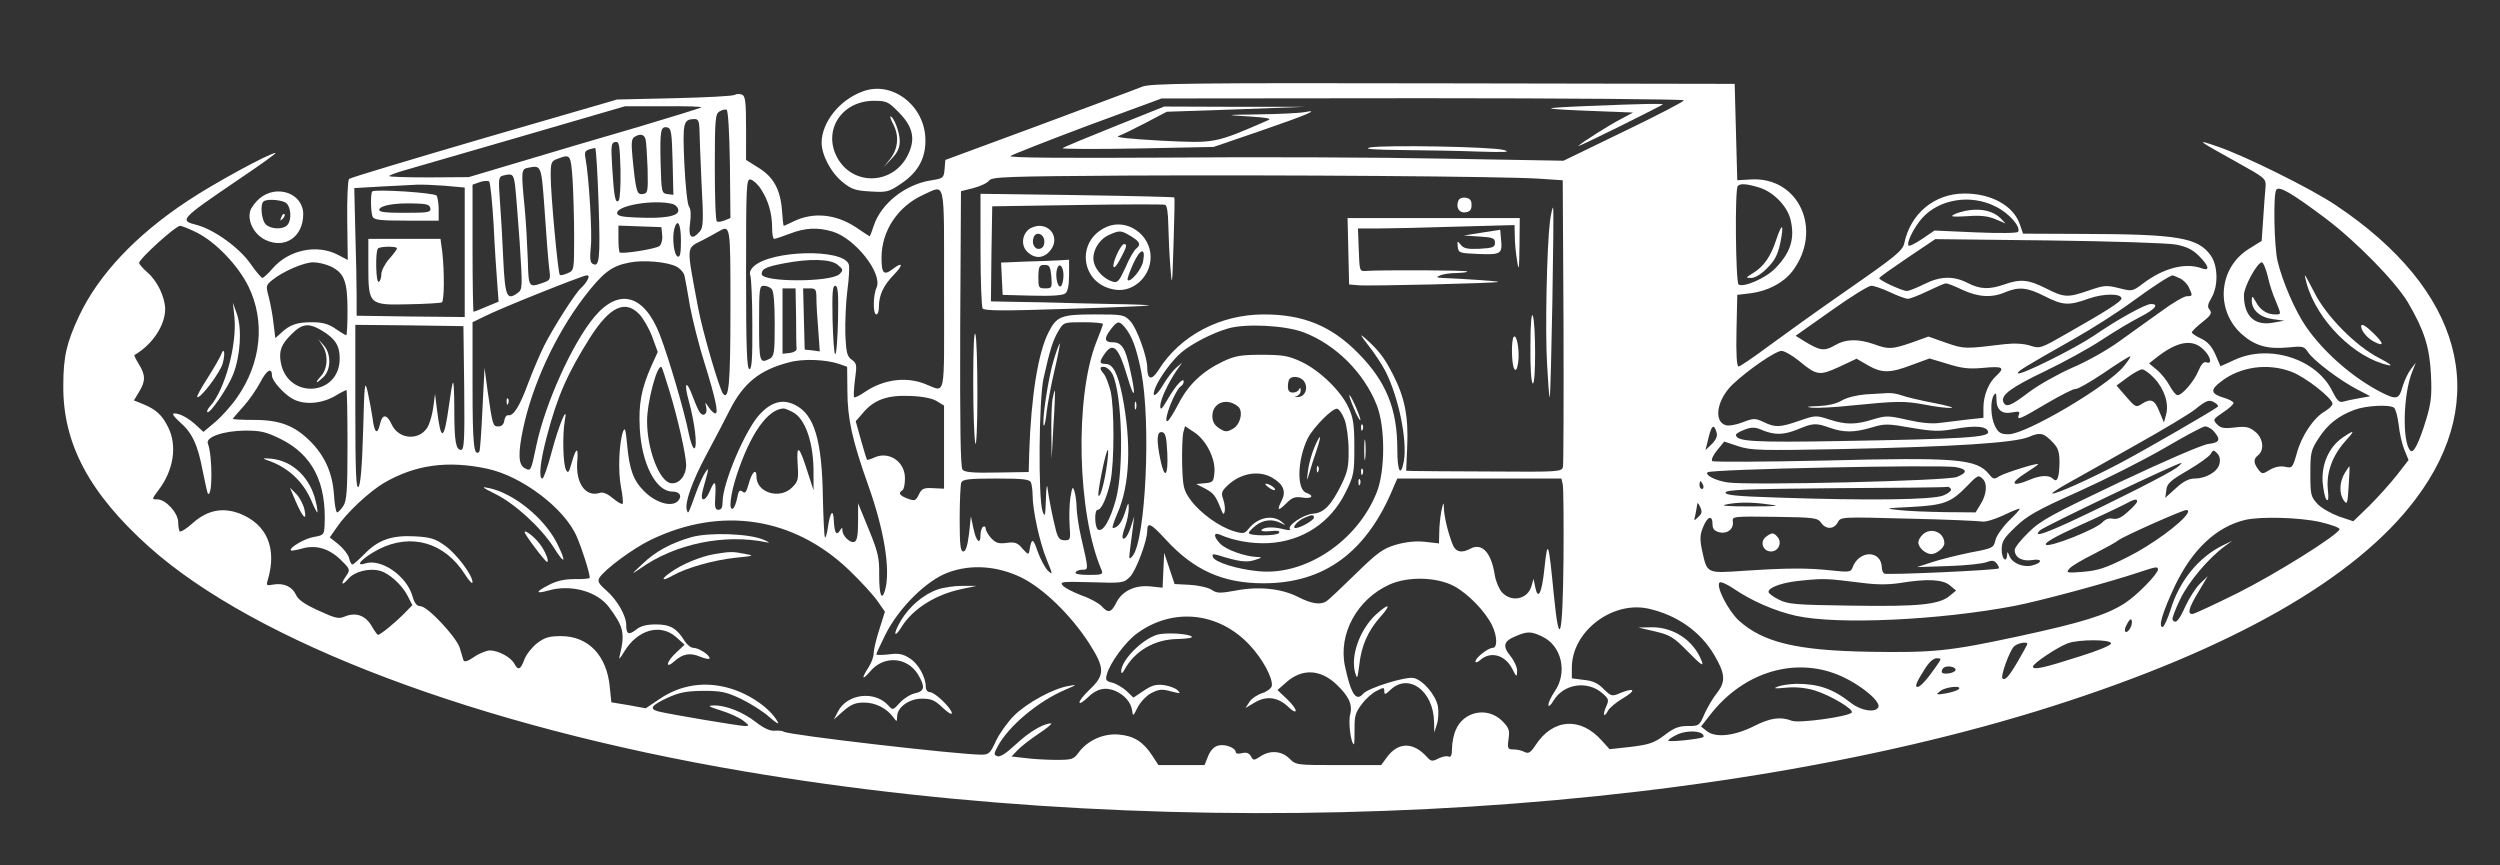 <?xml version="1.0" encoding="utf-8"?>
<!-- Generator: Adobe Illustrator 26.0.1, SVG Export Plug-In . SVG Version: 6.00 Build 0)  -->
<svg version="1.1" id="Layer_1" xmlns="http://www.w3.org/2000/svg" xmlns:xlink="http://www.w3.org/1999/xlink" x="0px" y="0px"
	 viewBox="0 0 959.7 332.2" style="enable-background:new 0 0 959.7 332.2;" xml:space="preserve">
<rect x="0" y="0" width="959.7" height="332.2" fill="#333333" stroke="none"/>
<style type="text/css">
	.st0{fill:#FFFFFF;}
</style>
<path class="st0" d="M438.4,33.3c-1.9,0.8-19.7,7.4-39.5,14.8l-36,13.3l-0.3,3.6c-0.3,3.3-0.5,3.5-5,4.2c-10,1.5-19.4,8.9-22.2,17.5
	c-0.7,2.2-1.4,4-1.6,4c-0.1,0-2.5-1.6-5.3-3.5c-7.8-5.1-16.5-5.9-24.1-2.1c-1.8,0.9-3.4,1.6-3.5,1.6c-0.2,0-0.5-2.6-0.7-5.8
	c-0.6-8.1-3.2-12.9-9-16.5l-4.8-3V49.2c0-10.3-0.3-12.4-1.6-12.9c-0.9-0.3-2.1-0.3-2.7,0.1c-0.7,0.5-11.1,1-23.2,1.3l-22,0.5
	l-51,14.8c-28,8.2-51.4,15.2-51.9,15.7s-0.8,7.7-0.7,16l0.2,15.1l-4-2.1c-8-4-18.6-1.8-24.8,5.3c-1.8,2.1-3.6,3.7-4,3.7
	c-0.4-0.1-2.5-2.5-4.5-5.4C92,95.2,82.3,88.2,75.7,86.4c-7-1.8-6.9-2,16.2-17.7c8.2-5.5,14.4-10,13.9-10c-2.2,0-23.9,11.8-33.9,18.5
	c-19.8,13.1-34,28.2-41.5,44c-4.8,10.3-6.1,15.6-6.1,26.8c-0.2,22.3,10,41.4,33,62c41,36.6,126.3,68.8,228.3,86.1
	c167.2,28.4,365.7,18.5,502.3-25c69.1-22,116.5-49,139.4-79.5c29.3-38.8,18-80.3-30.6-112.8c-9.5-6.4-35-19-45.3-22.5
	c-8.7-3-8.3-2.7,7,5.8c11.3,6.3,11.5,6.4,11.3,9.7c-0.2,1.9-0.6,7.3-0.9,12.1l-0.6,8.6l-5,3.1c-11.6,7.3-12.9,23.6-2.5,32.8
	c4.9,4.3,9.7,5.7,17.4,5c5.9-0.6,6.4-0.5,7.9,1.8c2.1,3.2,12.3,10.9,18.9,14.3l5,2.6l-4.4,0.8c-2.3,0.4-5.1,1-6.1,1.3
	c-1.4,0.4-2.3-0.5-4-3.9c-6-12.5-24.3-18.4-37.7-12.1l-5.3,2.4l-1.9-4.4c-1.4-3.2-3-5-5.5-6.2c-2-0.9-3.6-2-3.6-2.4s1.8-2.2,4-3.9
	c3.3-2.6,3.8-3.5,2.9-4.7c-1-1.1-0.9-2.1,0.6-4.6c2.7-4.5,2.6-12.4-0.3-16.4c-4.9-6.8-12.6-8.1-48.9-8.2l-23.1-0.1l-1.2-3.5
	c-2.4-7.2-11-12-21.5-11.9c-11.4,0.1-20.5,7.7-22.9,19.1c-0.6,2.8-3.4,5.1-21.4,17.6c-11.4,7.9-25.3,17.9-31,22.1
	c-5.6,4.2-10.7,7.6-11.2,7.6c-0.7,0-1-4.9-0.8-13.8l0.3-13.7l5-0.6c6.6-0.8,12.7-4,16.1-8.4c12-15.8,2.6-36.5-16-35.3l-5.1,0.3
	l-0.5-18.5l-0.5-18.5l-112-0.2C457.8,31.8,441.4,32,438.4,33.3z M646.4,38.5c0,0.5-10.4,5.9-23.1,12l-23.1,11.2l-45.7-0.8
	c-25.1-0.5-73-0.7-106.6-0.4c-40.3,0.2-60.7,0.1-60-0.6c0.6-0.5,13.8-5.7,29.5-11.6l28.5-10.5l100.3-0.1
	C601.3,37.7,646.4,38.1,646.4,38.5z M269.2,41.2c-0.3,0.3-11.3,3.7-24.4,7.6c-13.1,3.8-33.1,9.7-44.4,13.1L179.9,68l-15.3,0.1
	c-8.3,0-15.2-0.2-15.2-0.5s2.6-1.3,5.8-2.2c3.1-0.9,23.5-6.8,45.2-13.1l39.5-11.5h14.9C263,40.7,269.5,40.9,269.2,41.2z M280.2,63.1
	l0.2,20.6l-2.2,0.9c-1.3,0.5-2.6,0.7-3,0.4c-0.5-0.2-0.8-9.6-0.8-20.8c0-18.4,0.2-20.5,1.8-21.4c0.9-0.6,2.2-0.9,2.7-0.7
	C279.5,42.2,280,50.4,280.2,63.1z M268.5,49.4c0,2.1,0.4,11.4,0.8,20.8c0.8,14.7,0.7,17.2-0.7,18.7c-3,3.5-4.5,2.3-3.7-3.2
	c0.4-3.2,0.3-5.5-0.4-6.4c-0.6-0.7-1.4-8-1.8-16.5c-0.7-16.1-0.4-17,4-17.1C268,45.7,268.4,46.6,268.5,49.4z M258.2,62l0.3,12.8
	l-2.3-0.3c-2.2-0.3-2.3-0.7-2.6-11.7c-0.3-12.7,0-14.4,2.5-13.9C257.7,49.2,257.9,50.8,258.2,62z M247.8,53.4
	c0.3,1,0.6,6.1,0.8,11.3c0.2,9,0.1,9.5-1.9,9.8c-2.2,0.3-2.6-0.9-3.9-14.1c-0.5-5.4-0.4-7.1,0.7-7.8
	C245.7,51.2,247.2,51.5,247.8,53.4z M237.5,77c-1.3,1.3-1.8-1.5-2.5-13c-0.5-8.2-0.4-9.2,1.2-9.5c1.5-0.3,1.7,0.9,2,10.6
	C238.3,71.3,238,76.5,237.5,77z M229.8,78.4c0.7,21.2,0.3,24.5-2.4,22.8c-0.9-0.5-1-2.5-0.6-6.4c0.6-5.2-0.7-26.7-2-33.8
	c-0.6-3.1-0.3-3.4,3.7-4.2C228.8,56.8,229.4,66.4,229.8,78.4z M219.8,68.9c0.3,5,0.6,14.9,0.6,22c0,12.7,0,12.9-2.5,14
	c-1.4,0.6-2.7,0.9-3,0.6c-0.7-0.7-3.5-30.8-3.5-38c0-5.2,0.2-5.7,2.8-6.6C219,59.1,219.1,59.3,219.8,68.9z M209.1,81.2
	c0.6,9.4,1.4,19.1,1.7,21.6c0.6,4.6,0.6,4.7-2.5,5.8c-5.4,1.9-5.4,1.8-5.7-9.2c-0.2-5.6-0.7-14.5-1.2-19.7
	c-1.4-14.2-1.3-14.8,1.3-15.3C207.9,63.4,207.8,63.1,209.1,81.2z M197.7,70.9c0.3,2.4,1.1,12.4,1.8,22.2c1.1,17.1,1.1,18-0.7,19.3
	c-4.2,3.1-4.9,1.6-5.6-12.7c-0.3-7.4-0.9-17.6-1.3-22.7c-0.6-8.3-0.5-9.2,1.2-9.6C196.7,66.5,197.1,66.8,197.7,70.9z M590.9,68.6
	l9,0.6l0.3,54c0.1,29.7,0,54.9-0.2,56c-0.5,1.9-1.3,2-27.8,1.8c-15,0-28.4-0.2-29.8-0.2l-2.6-0.1l0.4-9.3
	c0.5-11.4-0.9-18.7-5.4-27.5c-3.4-6.7-5.6-9.5-10.9-14.2c-2.1-1.8-1.7-1.1,1.4,2.9c2.4,3,5.3,7.5,6.6,10c5.1,10.2,8.4,26.6,7,34.5
	c-1.2,6.3-2.5,3.9-2.5-4.7c0-15.4-4.3-26-15-36.8c-10.3-10.5-21.1-14.9-36.2-14.9c-16.8,0-32.2,8.1-40.5,21.4
	c-2.6,4.1-4.3,3.7-4.3-1c0-4.2-4-15.1-6.4-17.7s-2.9-2.7-13.8-2.7c-12.8,0-14.6,0.7-17.7,6.9c-4,7.8-6.7,24.7-7.4,46.1l-0.2,7.5
	l-12.2,0.2c-9.1,0.2-12.4-0.1-13.2-1.1c-0.8-0.9-1-16.7-0.9-54.1l0.3-52.8l4.8-1.2c2.6-0.7,5.3-1.9,6-2.9c1.1-1.4,6.3-1.6,52.7-1.9
	C492.2,67.1,577.9,67.7,590.9,68.6z M189.5,86.4c0.4,8.7,1.1,18.9,1.4,22.6l0.5,6.8l-4.6,1.9c-2.5,1.1-4.8,2-5,2s-0.4-11-0.4-24.4
	V70.9l2.8-1c1.5-0.5,3.1-0.6,3.6-0.2C188.2,70.2,189,77.6,189.5,86.4z M292.1,72.6c2.8,4.2,4.3,9.3,4.3,14.8c0,2.4,0.3,4.3,0.8,4.3
	c0.4,0,3.1-0.9,6-2c6-2.3,10.7-2.5,16.4-0.8c8.7,2.6,19.3,16.1,16.9,21.5c-1.4,3-1.4,10.3-0.1,10.3c0.6,0,1-1.3,1-2.9
	c0-4.5,1.7-8.2,5.8-12.4c3.6-3.7,3.4-5.1-0.4-2.2c-3.5,2.7-4.4,1.9-4.4-4.3c0-10.3,6.3-19.7,16-24.1c8.7-3.9,8-7.1,8,36.5
	c0,43.3,0.9,39.2-7.5,36c-7.3-2.8-15.8-1.6-22.8,3.1c-2,1.4-4,2.4-4.2,2.1c-0.3-0.3-0.1-3.3,0.3-6.7c0.8-5.7,0.7-6.3-1.2-7.7
	c-1.8-1.2-2.2-2.7-2.5-9.9c-0.1-4.6,0.2-12.2,0.8-16.8c0.6-4.6,0.9-9.1,0.5-10c-2.3-6-29.5-5.4-36.4,0.8c-1.3,1.2-1.8,2.5-1.4,3.4
	s0.8,9.4,0.8,18.8c0.1,13.2-0.2,17.3-1.1,17.3c-1,0-1.3-8-1.3-36.6c0-34,0.1-36.5,1.7-36.2C289.1,69.1,290.9,70.7,292.1,72.6z
	 M170.7,71.3l7.7,0.7v24.9v24.8l-20.7-0.2l-20.8-0.3v-7.5c0-4.1-0.2-15.2-0.5-24.5l-0.4-17l10.4-0.6c5.8-0.3,11.9-0.6,13.6-0.7
	C161.7,70.8,166.5,71,170.7,71.3z M674.7,71.8c5.7,1.5,11.2,7,12.6,12.3c1.8,7.3,0.2,12.7-5.7,18.8c-3.6,3.8-12.2,7.6-14.2,6.3
	c-1.1-0.7-1.5-36.7-0.3-37.8C668,70.4,670.3,70.5,674.7,71.8z M892.7,83.8c11.8,8.9,26.7,24.1,31.6,32.2c6.3,10.7,8.4,17.3,8.9,27.9
	c0.4,8,0,11-1.8,17c-2.8,9.2-4.9,13.3-6.1,12.1c-3.2-3.2-2.8-21.6,0.7-30.3l1.4-3.5l-1.9,2.5c-1.1,1.4-2.5,4.4-3.2,6.7
	c-1.3,4.9-2.3,5.2-8.2,2.2c-10.9-5.6-22-15.3-28.8-25.1c-4.3-6.2-9.1-17.4-11-25.3c-1.3-5.7-1.7-25.4-0.5-27.3
	C874.8,71.2,879.6,74,892.7,83.8z M766.1,79.3c5,2.4,9.8,7.8,8.6,9.7c-0.3,0.5-7.2,0.6-16.3,0.2l-15.8-0.7l-4.7,3.2
	c-2.5,1.7-4.9,2.9-5.2,2.6c-1-0.9,1.9-6.8,5.1-10.5C744.4,76.4,756.5,74.4,766.1,79.3z M258.2,78.3c1.2,0.4,2.2,1.4,2.2,2.5
	c0,2.2-5.3,3.2-16,2.7c-5.6-0.2-7.5-0.6-7.5-1.7C236.9,78.8,251.2,76.5,258.2,78.3z M261.4,92.3c0,4.8-0.3,6.5-1.2,6.2
	c-1.5-0.5-2.2-6.9-1.4-10.5C260,83.5,261.4,85.8,261.4,92.3z M75.6,89.3c7.3,3.7,15.8,12.6,19.8,20.7c6.5,13.4,4.9,29.3-4.4,42.6
	c-2.2,3.2-6.1,7.5-8.5,9.5l-4.4,3.7l-2.6-2.4c-3.1-2.9-6.4-4.7-8.6-4.7c-1,0-0.3,1.1,2,3.2c4.9,4.2,7,8.8,8.9,18.8
	c0.9,4.6,1.8,8.5,2,8.8c1.8,1.7,1.8-14.6,0-19.2c-1-2.5,5.9-4.9,14.2-5c6,0,8,0.4,13.7,3.2c12.3,6.1,17.7,16.8,16.9,33.3
	c-0.2,3.4-0.4,3.7-4,4.3c-3.5,0.5-9.9,4.3-8.9,5.2c0.2,0.2,1.9-0.1,3.8-0.6c5.5-1.7,10.5-0.3,15.1,4c3.8,3.7,3.9,4,2.4,6.2
	c-2.4,3.4-1.9,4.3,0.7,1.3c2.4-2.8,7.9-4.2,12.1-3.1c3.5,0.9,8.4,5.3,10.6,9.5l1.9,3.7l-3.4,3.5c-3.4,3.4-8.9,7.9-9.8,7.9
	c-0.3,0-1.4-1.6-2.5-3.5c-2.4-4-6-5.2-10.1-3.6c-2.4,1.1-3.7,0.8-10.2-2.2c-5.3-2.4-7.8-4.1-8.7-6.1c-1.4-3.1-4.7-4.6-8.7-3.9
	c-2.6,0.5-2.8,0.4-2.1-1.8c3.6-12.1-0.3-21.4-10.9-25.5c-6.5-2.4-12.2-1.3-17.8,3.6c-2.4,2.2-4.7,3.6-5.1,3.3
	c-0.3-0.3-0.6-1.9-0.6-3.5c0-3.6-4.8-8.8-8-8.8c-2.2,0-2.2,0,0.4-3.5c5.9-7.7,7.3-17.2,3.7-24.3c-2.3-4.6-4.6-6.7-9.4-8.7l-3.7-1.5
	l2-3.3c2.5-4.1,2.5-6.4-0.1-10.6c-1.1-1.8-1.9-3.4-1.7-3.5c6.9-4,11.8-11.4,11.8-17.7c-0.1-4.7-3.1-10.9-6.9-14.1
	c-1.7-1.5-3.1-3.1-3.1-3.6c0-1.5,14-14.2,15.7-14.2C69.8,86.7,72.8,87.9,75.6,89.3z M254.2,90.3c0.2,1.7-0.3,3.5-1,4.1
	c-1.4,1.2-14.5,3.2-15.3,2.5c-0.3-0.3-0.5-2.7-0.5-5.4v-4.9l8.3,0.3l8.2,0.3L254.2,90.3z M280.4,118.4c0,29-0.6,35.3-2.8,32.8
	c-1.4-1.6-8-24.3-9.6-33c-4.6-24.6-4.7-22.7,1.7-26c1.8-0.9,4.3-2.3,5.7-3.1C280.5,86.2,280.4,85.5,280.4,118.4z M835.4,93.9
	c4,0.8,6.3,1.9,8.7,4.3c3.9,3.9,4.4,6,1.1,4.8c-6.3-2.3-14.7-0.1-22.5,5.8c-4.1,3.1-4.2,3.1-9.3,1.8c-4.8-1.2-5.7-1.1-11.5,0.9
	c-8.2,2.8-9.4,2.8-16.5-0.8c-6.7-3.4-9.8-3.7-16-1.5c-5.8,2-9.3,1.9-14.1-0.6c-5.5-2.8-10.5-2.6-16.7,0.5c-2.8,1.4-5.8,2.6-6.6,2.6
	c-1.8,0-10.6-4.1-10.6-4.9c0-0.4,4.9-3.8,10.8-7.8l10.7-7.2l43.5,0.5C810.3,92.6,832.4,93.3,835.4,93.9z M259.6,102.3
	c1.5,0.8,3,2.4,3.2,3.7c0.3,1.2,1.2,6.5,2.1,11.7c1,5.2,3.4,14.9,5.5,21.5c4.3,13.8,5.5,19.5,4.2,19.5c-0.5,0-1.7-1-2.5-2.3
	c-1.5-2.2-1.5-2.2-1-0.1c0.6,2.5-1,3.9-2.4,2.1c-0.5-0.6-1.7-3.3-2.7-6c-2.5-6.8-3.6-5.8-1.6,1.5c2.3,8.3,3.4,17.5,2.2,18.2
	c-0.5,0.3-1.5-2.2-2.2-5.7c-1.7-8.6-7.6-28.7-11.1-37.9c-6-15.4-15.6-18.1-25-7c-8.5,10-19.1,33.6-22.4,49.5c-2.1,10-2.1,10-4.5,8.7
	s-2.6-5.5-0.6-15.1c3.6-17,12.4-36,23.3-50.4c7.3-9.5,10.6-12.1,17.5-13.4C246.9,99.7,256,100.5,259.6,102.3z M321.5,101.6
	c2.2,1.8,2.3,2.1,0.8,3.6c-3.2,3.2-29.9,3.2-29.9,0c0-2,1.7-2.8,8.5-4.1C310.7,99.2,318.8,99.4,321.5,101.6z M127,102.3
	c5.2,2.5,6.4,5.8,6.4,16.9c0,5.2-0.2,9.5-0.5,9.5c-0.2,0-2.1-1.1-4.1-2.5c-2.8-1.9-5-2.5-9.1-2.5c-5.7,0-8.4,0.9-11.9,4.2l-2.1,1.9
	l-0.7-5.6c-0.3-3.1-1.2-7.6-1.8-10.1c-1.2-4.3-1.1-4.6,1.2-6.5c4.1-3.4,12.3-6.9,15.8-6.9C122.1,100.7,125.1,101.4,127,102.3z
	 M870.5,105.9c0.6,2.9,2,7.2,3.1,9.6c2.2,5.4,2.2,5.2-0.3,5.2c-3,0-5.7-1.7-7.3-4.8c-1.4-2.4-1.5-2.5-1.6-0.6c0,3.7,3.1,6.5,8,7.2
	l4.5,0.6l-4.5,0.8c-7,1.2-11-2.6-11-10.6c0-3.2,5.1-12.6,6.9-12.6C868.8,100.7,869.8,103.1,870.5,105.9z M225.5,107.5
	c-0.5,1-1.7,2.4-2.5,3.1c-2,1.7-10.6,15.1-14.1,22.1c-1.5,3-4.3,9.5-6.1,14.3c-3.3,9-5.7,12.8-7.7,12.4c-0.7-0.1-1.3,0.8-1.5,2
	c-0.2,1.5-1,2.3-2.3,2.3c-2.1,0-2.2-0.4-4.1-13.5l-1.2-9l-0.8,15.9c-0.4,8.7-0.9,16-1.2,16.3c-2.1,2.1-2.6-2.7-2.6-25.2v-24.5
	l4.3-2.1c5.5-2.9,37.8-15.8,39.5-15.9C226.1,105.7,226.2,106.2,225.5,107.5z M836.7,106.8c1.4,0.6,3,2.2,3.6,3.6
	c1.5,3.2,1.4,3.3-0.8,3.3c-1,0-5.4,2.5-9.7,5.7c-4.4,3.1-11.6,8.3-16.2,11.6c-4.5,3.3-12.7,7.9-18.2,10.2
	c-5.4,2.4-12.9,6.6-16.6,9.4c-7.1,5.4-8.8,6-9.8,3.6c-0.9-2.6,3.1-5.5,16.2-11.8c6.9-3.3,16.6-8.6,21.6-11.9s11.7-7.3,14.9-8.9
	c5.6-2.9,7.3-4.9,4-4.9c-2.1,0-12.8,5.9-21.8,12.1c-7.2,4.9-28.3,15.4-29.2,14.5c-0.6-0.6,2.4-2.4,21.1-13
	c7.1-4,17.3-10.5,22.7-14.5c8.1-5.9,14.5-10.1,15.6-10.1C834.2,105.7,835.4,106.2,836.7,106.8z M753.2,111.2
	c6.2,2.9,11.4,3.2,16.5,1c5.3-2.2,8.5-1.9,15.2,1.5c7.1,3.6,9.2,3.7,17,0.9c5.7-2,12.5-2,12.5,0c0,1.1-5.8,4.8-20.4,13.1
	c-10.6,6.1-10.9,6.2-14.6,5c-2.5-0.8-5.9-1-9.7-0.6c-15.6,1.9-15.6,1.9-22.6-0.5l-6.8-2.4l-6.4,2.3c-7.6,2.6-8.9,2.7-14.6,0.6
	c-6.1-2.1-10.8-2-15,0.5c-4,2.3-5.6,2.1-11.8-1.7l-3.2-2l13.6-9.6c7.4-5.3,14.4-9.6,15.4-9.6c1.1,0,4.3,1.1,7.3,2.5
	c2.9,1.4,6,2.5,6.8,2.5s4.2-1.3,7.5-2.9s6.5-3,7-3C747.5,108.7,750.3,109.8,753.2,111.2z M296.2,110.9c0.8,0.8,1.2,5.3,1.2,13.5
	c0,11.1-0.2,12.3-1.9,13.3c-3.9,2-4.1,1.4-4.1-13.5c0-13.3,0.1-14.5,1.8-14.5C294.2,109.7,295.5,110.2,296.2,110.9z M321.7,122.9
	c-0.2,7.3-0.6,13.2-1.1,13.1c-0.4-0.2-0.8-6.1-1-13.3c-0.2-10.2,0-13,1-13C321.7,109.7,321.9,112.6,321.7,122.9z M305.6,121.7
	c0,6,0.1,11.6,0.2,12.2c0.1,0.7-1.1,1.4-2.6,1.6l-2.8,0.3v-12.5v-12.6h2.5h2.5L305.6,121.7z M313.4,114.4c0,2.1,0.3,7.5,0.7,12.1
	l0.6,8.4l-2.9-0.4l-2.9-0.3l-0.3-11.8l-0.3-11.7h2.6C313.1,110.7,313.4,111.1,313.4,114.4z M245.3,120.5c1.5,1.5,3.8,5.4,5,8.6
	l2.2,6l-2.5,5.5c-3.8,8.7-4.9,14.3-4.4,23.9c0.7,13.5,6.2,24.2,12.5,24.2c2.9,0,3.9,1.8,2.1,3.7c-2.5,2.4-8.5,0.6-12.9-3.8
	c-4.2-4.2-5.7-8.3-6.6-18.3c-0.5-5.4-0.8-6.4-1.5-4.7c-1.6,4.4-2,15.6-0.8,21.4c0.6,3.2,0.9,6.1,0.6,6.4c-0.3,0.3-1.9-0.6-3.7-2.1
	c-2-1.7-3.8-2.5-5-2.1c-5.5,1.8-9.4-3.7-8.7-12.2c0.5-5.8-0.5-5.3-2.3,1.2c-0.9,3.2-1.3,3.6-2,2.2c-1.2-2-1.4-13.8-0.5-18.8
	c1.4-7.2-2.2,1.3-5,11.8c-1.5,5.7-3.1,10.3-3.6,10.3c-1.5,0-0.8-6.7,1.7-16.1c4.1-15.6,8-24.4,16.8-38.3
	C234.1,117.8,239.9,115,245.3,120.5z M423.4,124.4c0,0.3-1.1,3.4-2.5,6.8c-8.4,21.2-7.4,66.1,2,87.7c0.6,1.6,0.1,1.8-5,1.8
	c-3.5,0-5.4-0.4-5-1c0.3-0.6,1.5-1,2.7-1c2.3,0,2.3,0-0.6-12.5c-0.9-3.9-1.6-8.8-1.7-11c0-2.2-0.4-5.1-0.8-6.5
	c-0.7-2.2-0.9-1.9-1.6,2.3c-0.4,2.6-0.5,7.4-0.3,10.6c0.4,5.6,0.3,5.8-1.9,5.8c-1.8,0-2.5-0.7-3.3-3.6c-1.2-4.5-2.8-12.6-3.3-16.6
	c-0.2-1.7-0.5,0.4-0.6,4.5c-0.2,6.5-0.4,7.1-1.3,4.5c-1.7-5.1-1.4-42.9,0.4-51c2.5-11.3,3.7-14.8,5.8-18.3c1.9-3.2,2.1-3.2,9.5-3.2
	C420,123.7,423.4,124,423.4,124.4z M431.6,125.4c2.9,3.4,4.6,7.9,6.5,17.3c3.8,19.7,1.7,64.5-3.3,70.7c-1.4,1.6-1.5,1.4-1-2.5
	c0.3-2.3,0.8-6.1,1.1-8.5l0.5-4.2l-1.1,3.5c-1.1,3.6-2.5,5.7-3.3,4.9c-0.3-0.3,0.1-2.3,0.9-4.4c0.8-2.2,1.4-5.4,1.4-7
	c0-2.7-0.2-2.5-1.4,1.4c-1.3,4-2.8,6-4.7,6.1c-0.4,0,0.4-2.5,1.7-5.5c4.9-11,5.5-27.2,1.9-45.5c-1.8-8.6-3.6-12-6.4-12
	c-2.4,0-2.5-0.8-0.4-3.8c3.3-4.8,5.4-2.7,8.8,8.8c2.8,9.5,3.4,7.6,1-2.9c-1.8-8.3-3.2-10.4-6.7-10.4c-3.2,0-3.4-1.5-0.6-5.1
	C428.9,123.2,429.6,123.1,431.6,125.4z M123.4,126.8c5.2,3.1,7,5.8,7,10.7c0.1,14.6-19.9,16-22.6,1.7c-0.8-4.5,0.1-7,4.2-11
	C116,124.2,118.5,123.9,123.4,126.8z M178.2,148.9c0.2,19.9,0,23.8-1.2,23.8c-2,0-2.6-3.2-2.6-15.4c0-6-0.2-10.7-0.5-10.4
	c-0.3,0.2-0.9,4-1.5,8.4c-1.9,13.9-3.1,14.5-4.6,2.4l-0.8-6.5l-0.7,5.3c-0.4,2.9-1.4,6.3-2.3,7.7c-3.3,5.1-11,4.4-13.6-1.2
	c-1.9-4.1-3.6-4.2-4.5-0.3c-1,4.5-2.2,3.6-2.9-2.3c-0.4-2.8-1.3-7.5-1.9-10.2c-1.1-4.5-1.2-3.1-1.7,15.2c-0.4,13.9-1,20.7-1.8,21.5
	c-0.9,0.9-1.2-5.7-1.2-30.5v-31.7l20.8,0.2l20.7,0.3L178.2,148.9z M500.5,127.6c12.3,4.7,23.1,15.5,28,27.9c3.3,8.3,3.3,25.2,0,33.5
	c-7.4,18.7-27.3,32-45.2,30.3c-8.1-0.7-17.1-3.5-17.7-5.5c-0.4-1.1,0.1-1.2,1.9-0.7c8,2.5,10.9,2.9,14.1,1.9c3.1-1,3.1-1.1,0.7-1.2
	c-4.4-0.2-11.5-2.7-13.8-5c-2.6-2.6-2.8-4.6-0.3-3.6c5.4,2.4,12.4,3.6,18.7,3.3c13.1-0.7,23.9-7.8,29.7-19.6
	c3.1-6.3,3.3-7.3,3.3-17.2c0-8.7-0.4-11.3-2.2-15.2c-2.9-6.4-11.1-14.3-18.1-17.6c-4.9-2.3-7-2.7-15.2-2.7s-10.3,0.4-15,2.6
	c-7.9,3.8-13.3,8.9-17.1,16.4c-1.9,3.6-3.7,6.5-4.2,6.5c-1.7,0,3-12.1,5.3-13.5c0.5-0.3,1-1.1,1-1.7c0-1.9-3.1,1.5-6.1,6.7
	c-2.2,3.8-2.9,4.5-2.9,2.7c0-2.4,2.9-8.7,6.3-13.7l2.1-3l-2.3,2c-1.3,1.1-3.4,3.9-4.8,6.2c-2.7,4.7-4.8,5.8-3.3,1.7
	c1.5-3.9,6.6-10.9,10.1-13.8c4-3.4,12-7.5,17.9-9.2C478.1,124.1,493.5,124.9,500.5,127.6z M845.9,134.2c2.8,2.7,3.4,5.8,1.1,4.9
	c-1-0.4-2,0.7-3.1,3.3c-1.7,4.1-6.2,9.3-8,9.3c-0.6,0-1.9-1.6-3-3.6c-1-1.9-3.2-4.7-4.9-6.1l-3-2.5l2.5-2
	C835.7,131,841.6,129.9,845.9,134.2z M690.7,138.6c6.7,5.6,7.8,5.7,15.4,2.2l6.6-3.1l4.3,2.5c5.4,3.1,8.5,3.1,16.9-0.1l6.8-2.5
	l7,2.1c5.7,1.8,8.4,2,13.9,1.5c7.3-0.7,8.2-0.1,4.7,3.1c-2.9,2.6-4.9,7.5-4.9,12.2v3.9l-5.7,0.6c-3.2,0.4-8,1-10.6,1.3
	c-3.3,0.5-7.5,0.1-12.8-1.1c-7.5-1.7-8.3-1.7-13.3-0.2c-6.7,2.1-10.4,2.1-16.9,0c-4.9-1.6-5.3-1.6-11.3,0.5
	c-7.5,2.6-9.3,2.7-13.8,0.5c-3.3-1.5-3.8-1.5-8,0.1c-2.5,1-5.5,1.5-6.6,1.1c-4.7-1.5-3.3-9.9,2.8-15.7c5.8-5.5,16.4-12.8,18.7-12.8
	C685,134.7,688.1,136.5,690.7,138.6z M815.2,140.7c-6.2,7.6-37.5,26-44.1,26c-3,0-3.9-0.5-5.2-3c-1.7-3.3-2-9.7-0.5-12
	c0.7-1.1,1-0.8,1,1.6c0,4.1,2.1,5.8,6.1,5c2.5-0.5,3-0.3,2.5,0.9c-0.9,2.3,0.2,1.9,10.8-4.4c5.5-3.2,10.4-5.7,11-5.5s5.4-2.5,10.6-6
	c5.2-3.6,9.9-6.5,10.3-6.5C818.2,136.7,817,138.5,815.2,140.7z M322.1,139.7l3.1,1.1l0.1,9.3c0,10.5,1.9,19.1,8,36.2
	s8.6,32.3,6.5,40.1c-1.3,4.6-2.3,2.1-2.3-5.5c0.1-6.7-0.4-8.9-4-17.7l-4.1-10v7.1c0,5.2-0.4,7.3-1.4,7.7c-1.6,0.6-4.6-2.2-4.6-4.4
	c0-1.2-0.2-1.2-1,0.1c-1.3,2.1-2.1,0.8-2.3-3.8c-0.2-4.9-1.4-3.5-2.3,2.6c-0.3,2.4-0.9,4.1-1.1,3.8c-0.3-0.3-0.6-6.9-0.8-14.8
	c-0.3-22.6-3.3-32.5-10.8-36.1c-4.6-2.3-8.9-1.2-13.4,3.6c-5.5,5.8-14.3,26.4-14.3,33.6c0,2.2-0.5,3.1-1.6,3.1c-1.3,0-1.5-1-1.2-5.4
	c0.3-5.9-0.2-6.3-2.2-1.6c-1.3,3.1-3,4-3,1.7c0-0.8,0.7-3.6,1.5-6.3c1.2-4.3,1.2-4.7,0-3c-0.8,1.1-2.4,4.5-3.5,7.5
	c-3.3,9.1-3.2,8.8-3.7,7.3c-1-2.6,1.9-10.9,7.4-21.2c3.1-5.8,7.1-13.4,8.9-17c5.3-10.6,11.6-15.7,22.9-18.6
	C308.3,137.6,317,138,322.1,139.7z M256.9,149.8c3.3,10.7,6.5,25.1,6.5,28.7c0,4.1-2.7,7.4-5.8,7c-4.4-0.5-9.2-12.9-9.2-23.8
	c0-7.6,4-22.4,5.6-20.7C254.2,141.2,255.5,145.2,256.9,149.8z M427.1,143.7c3.7,7.8,4.4,36.2,1.3,47.9c-2.2,8.1-5,12.8-6.9,11.7
	c-1.3-0.9-1.5-7.6-0.1-7.6s3.6-4.8,4.9-11c1.5-7.1,1.5-28.5,0-34.7c-0.7-2.6-1.8-5.5-2.5-6.4c-1.9-2.1-1.7-3.1,0.3-2.7
	C425.1,141.1,426.4,142.3,427.1,143.7z M879.6,142.7c5.4,2,15.8,10.2,15.8,12.3c0,0.7-1.3,1.9-2.9,2.9c-4.3,2.4-9,9.4-10.8,16.1
	c-1.6,5.6-1.8,5.8-4.4,5.2c-1.9-0.4-3.9,0-5.9,1.1c-2.9,1.8-3,1.8-4.5-0.1c-1.9-2.6-1.9-4,0-5.5c2.5-2.1,1.8-6.6-1.2-9
	c-2.4-1.9-3.6-2.1-7.9-1.6c-4.2,0.5-5.4,0.2-6.8-1.3c-1.6-1.7-1.4-1.9,2.4-4.5c2.2-1.4,4-3.1,4-3.6s-1.8-1.5-4-2.1
	c-4.8-1.5-5-3-0.7-6.2C860.1,140.7,870.6,139.3,879.6,142.7z M104.4,144.2c0,2,4.8,7.3,8.1,9c4.3,2.3,10.7,1.8,15.8-1
	c2.3-1.4,4.5-2.5,4.7-2.5s0.4,9.5,0.4,21c0,17.7-0.3,21.5-1.6,23.5c-0.9,1.4-2,2.5-2.4,2.5s-1-3.1-1.2-6.9
	c-0.6-8.3-3.5-14.8-9.1-20.4c-6-6-11.7-8.2-21.4-8.2c-4.6,0-8.3-0.2-8.3-0.4c0-0.2,1.8-2.3,3.9-4.6c2.2-2.4,5.1-6.6,6.6-9.4
	C102.3,142.1,104.4,140.8,104.4,144.2z M827,145.2c3.9,4.2,5.7,9.8,4.5,14l-0.8,3l-1.8-4.3c-1.8-4.5-3.2-5.1-6.8-2.8
	c-2.1,1.4-2.4,1.2-5.9-2.8l-3.7-4.3l4.2-3.1c2.3-1.7,4.8-3.1,5.6-3.1C823,141.7,825.2,143.3,827,145.2z M500.4,146.1
	c2,2.5,0.8,6.1-2,6.3c-1.4,0.1-1.8,0-0.7-0.3c0.9-0.3,1.7-1.3,1.6-2.2c0-1.1-0.2-1.2-0.6-0.5c-0.2,0.7-1.3,1.3-2.4,1.3
	c-1.3,0-1.9-0.7-1.9-2.3c0-1.3,0.3-2.7,0.7-3C496.2,144.2,499.1,144.6,500.4,146.1z M359.8,154.1l2.6,1.6v16v15.9l-4.2-0.2
	c-3.7-0.2-4.4,0.2-5.5,2.5c-1.2,2.4-1.6,2.5-4.3,1.5c-3.1-1.2-3.7-2.1-2-3.2c0.6-0.3,1-2.4,1-4.6c0-6.4-6.1-10.5-11.7-8
	c-1.4,0.7-2.7,1-2.9,0.9c-0.1-0.2-1.2-3.6-2.3-7.6l-2-7.2l2.7-3.1c4.3-5.2,9.5-7,18.4-6.6C354.6,152.2,358.1,153,359.8,154.1z
	 M475.2,156c2.2,1.7,1,7-1.9,8.6c-2.4,1.3-2.9,1.3-5.3-0.2c-1.8-1.2-2.6-2.6-2.6-4.7C465.4,154.6,470.9,152.5,475.2,156z
	 M850.4,154.7c0.8,0.5,1.2,1.1,1,1.4c-1.3,1.2-27.2,16.2-37.2,21.5c-11.9,6.3-25.7,12.5-26.4,11.8c-0.2-0.2,2.9-2.2,6.9-4.4
	c3.9-2.2,15.4-8.6,25.4-14.3c10-5.6,20.2-11.7,22.5-13.5C847.2,153.5,848.1,153.2,850.4,154.7z M919,156.5c0.6,0.4,1.4,3.3,1.8,6.5
	c0.3,3.1,1.3,7.5,2.2,9.7l1.6,3.9l-4.5,5.8c-2.5,3.2-7.3,8.5-10.6,11.8l-6.1,5.9l-5.4-1.8c-3-1.1-6.8-3.2-8.3-4.8
	c-2.6-2.8-2.8-3.5-2.8-11.6s0.2-9.1,3.2-13.7c3.5-5.4,7.6-8.6,13.8-10.9C908.2,155.7,917.2,155.2,919,156.5z M304.3,158.2
	c4.9,2.5,8.1,11.9,8,23.5v6.5l-2.4-7.4c-3.1-9.8-4.2-10.5-3.7-2.7c0.4,5.9,0.2,6.7-2.1,9c-4.8,4.8-13.7,2-13.7-4.1
	c0-3.5-1.8-1.8-3,2.8c-0.9,3.2-1.4,3.8-2.4,2.9c-1.1-0.8-1.5-0.3-2,2.4c-0.4,2-1.1,3.8-1.6,4.1c-1.8,1.1-1-5.6,1.5-13.1
	c5.2-15.6,11.7-24.9,17.8-25.3C301.1,156.7,302.8,157.4,304.3,158.2z M516.2,161.2c0.8,2.2,1.5,7.4,1.5,11.5c0.1,6.2-0.4,8.4-2.6,13
	c-4.1,8.4-6.9,11.2-11.1,11.5c-3.7,0.3-10.1,4.7-8.8,6c0.4,0.4-0.6,0.4-2.3,0c-3.8-1-7.4-1-8.6,0.2c-0.5,0.5,0.9,0.7,3.3,0.5
	c2.8-0.3,3.9-0.1,3.4,0.7c-0.8,1.2-11.6,1.2-11.6,0c0-0.4,1.2-1.7,2.6-2.8c2.9-2.3,6.4-2.7,9.7-1c2.1,1,2.1,1,0.3-0.5
	c-3.6-2.9-9.3-1.6-12.7,2.7c-1.5,1.9-2.1,2-5.7,0.9c-5.6-1.7-12.8-6.9-16.5-11.9c-2.8-3.9-3-4.9-3.3-13.7
	c-0.1-5.3,0.1-10.7,0.4-12.1l0.7-2.6l3.5,2.3c4.6,3,8.2,10.1,7.8,15.3c-0.3,3.7-0.5,4-3.7,4.3l-3.3,0.3l3.3,1.7
	c3.4,1.8,4.1,2.7,6.1,7.7c0.9,2.3,1.2,2.6,1.5,1.2c0.3-1,0-3.1-0.5-4.6c-0.9-2.5-0.7-3.2,1.6-5.4c5-4.8,12.1-6,17.2-3
	c4.3,2.5,5.4,5.3,3.6,8.8c-2,3.9-1.4,4.2,1.9,0.9c2.2-2.2,3.3-2.5,6.1-2.1c3.6,0.6,4.7-0.7,1.5-1.8c-3.8-1.2-3.5-12.7,0.5-20.9
	c2.2-4.3,9.5-11.7,11.3-11.4C514.1,157.1,515.4,159,516.2,161.2z M702.4,164.2c5.4,1.9,9.3,1.9,16.1-0.1c5-1.5,6.1-1.5,15.1,0.1
	c8.2,1.4,10.8,1.5,16.5,0.5c8.2-1.5,12.7-1.1,13.1,1.1c0.4,2.1-9.7,2.7-56.3,3.5c-33.9,0.6-40.5,0.2-40.5-2.4c0-0.4,1.5-1.3,3.4-2
	c2.7-1,4-1,6.9,0.3c4.7,1.9,8.2,1.8,13.7-0.5C696,162.4,697.1,162.3,702.4,164.2z M658.9,165.8c0.5,1.5,0,2.8-1.7,4.6l-2.5,2.4
	l1.1-4.5C657,163.3,657.9,162.5,658.9,165.8z M849.7,165.4c2.9,3.3,2.5,4.5-1.8,5c-2.3,0.2-16.6,6.4-34,14.6
	c-26.5,12.6-30.6,14.8-35.2,19.4c-2.9,2.8-5.3,5.8-5.3,6.7c0,2.9,2.8,4.5,6.7,3.9c4.1-0.7,4,1.1-0.1,2.1c-3.4,0.8-7.5-0.9-8.6-3.6
	c-0.7-1.8-0.9-1.9-0.9-0.6c-0.2,3.5-2.1,1.7-2.1-1.9c0-3.1,0.8-4.4,5.3-8.7c4.4-4.3,8.3-6.5,24.2-13.6c10.4-4.7,25.3-12.2,33-16.7
	s14.7-8.3,15.6-8.3S848.8,164.5,849.7,165.4z M448.1,173.9c0.4,8.9-1,10.4-2.6,2.8s-1.5-11.2,0.6-10.8
	C447.4,166.1,447.8,167.7,448.1,173.9z M788.2,170c1.9,2,2.4,3.6,2.4,7.6c-0.1,5.9-0.9,7.8-2.5,6.2c-1.5-1.5-4.8-1.4-9,0.4
	c-7.1,3-7.8,1.3-1.2-2.8c2.5-1.6,4.5-3,4.5-3.2c0-0.7-12.7,3.3-14.9,4.6c-1.9,1.3-2.4,1.2-3.9-0.7c-4.8-6-12.3-6.6-63.5-5.3
	c-23.1,0.5-42.4,0.6-42.8,0.2c-0.5-0.5,0.4-2.4,1.9-4.2l2.7-3.3l5.4,1.8c4.9,1.6,8.5,1.7,39.1,1.1c43.9-0.9,67.2-2.4,72.5-4.7
	C783.3,165.8,784.6,166.2,788.2,170z M425,177.9c-0.9,6.9-2.6,13.2-3.3,12.4c-0.6-0.6,2.8-17.6,3.6-17.6
	C425.5,172.7,425.4,175.1,425,177.9z M852,178.1c-0.7,3-5.2,5.6-9.5,5.6c-2.2,0-4.4,1.1-7.2,3.7l-4.1,3.7l0.4-2.9
	c0.2-2.5,1.5-3.7,8.2-7.6c4.3-2.5,8.3-5.4,8.8-6.3c0.9-1.6,1.2-1.7,2.5-0.3C852.1,175,852.4,176.4,852,178.1z M186.9,179.9
	c13.4,2.8,29.9,15.3,34.5,26.1c2,4.5,5,14,5,15.8c0,0.3-2.6,0.6-5.7,0.5c-4.1,0-7.1,0.7-10.1,2.3c-5.1,2.6-5.1,3.5-0.1,2.1
	c8.6-2.5,18.8,0.3,23.3,6.4c5.6,7.5,6.2,10,4.1,18.6c-0.5,1.8,0,1.3,1.7-1.5c5.1-8.5,13.9-11,20-5.6l3.2,2.9l-3.2,3
	c-1.8,1.6-3.2,3.6-3.2,4.3c0,0.8,0.8,0.5,2.3-0.8c3.3-3,6.1-3.6,10.1-1.9c2,0.8,3.6,1.1,3.6,0.6c0-1.3-4.2-4-6.2-4
	c-1,0-2.5-1.2-3.5-2.8c-2.9-4.7-5.4-6.2-10.9-6.2c-3.6,0-5.9,0.6-7.6,2c-2.8,2.2-3.8,1.8-3.8-1.7c0-3.6-3.4-9.6-7.6-13.3
	c-3-2.6-3.5-3.6-2.7-4.9c2-3.2,12.9-11.3,19.8-14.6c27-13,54.8-8.7,76.1,11.7c4.5,4.3,9.4,9.7,10.9,11.9l2.8,4l-2.1,6.7
	c-1.2,3.7-2.2,7.8-2.2,9.2s-0.9,3.8-2,5.5c-2.8,4.3-2.5,5.2,0.6,1.6c5.2-6.3,14.2-5.7,18.4,1.1c2.8,4.7,2.6,6.4-1,7.2
	c-1.7,0.3-4.3,1.9-5.9,3.6c-2.7,3-2.8,3-4.5,1.1c-5.2-5.8-15.8-4.5-19.3,2.3l-1.6,3.1l3.7-3.3c2.9-2.5,4.6-3.2,7.9-3.2
	c4.3,0,8.6,2.1,11.2,5.6c1.4,1.9,1.4,1.9,1.5-0.2c0-3.6,4.6-6.9,9.5-6.9c3.6,0,5,0.6,7.9,3.4c2,1.9,3.6,2.9,3.6,2.2
	c0-1.8-6.5-8.1-8.4-8.1c-0.9,0-1.6-0.8-1.6-2c0-3.8-2.9-9-6.2-11c-2.6-1.7-4.3-2-8-1.5c-2.7,0.3-4.8,0.3-4.8,0s1.6-3.8,3.6-7.8
	c5.1-10.1,15.7-20.6,23.9-23.6c8.8-3.3,18.9-2.6,28.2,1.9c8.5,4.2,19.1,14.5,26.1,25.4c6,9.4,6,12.1,0,17.7c-2.1,2-3.8,4.1-3.8,4.8
	s1.3-0.1,3-1.7c3.5-3.5,6.8-4.3,10.7-2.7c3.6,1.6,6,4.3,6.5,7.5c0.3,2.4,0.4,2.3,2.1-1.1c1-2,3.3-4.5,5.2-5.5
	c2.9-1.5,4.1-1.7,7.6-0.7c3.6,0.9,3.9,0.9,2.6-0.4c-0.8-0.8-3.2-1.7-5.3-2c-3.1-0.4-4.7,0.1-7.8,2.2l-3.9,2.6l-2.6-2.5
	c-1.4-1.3-3.9-2.8-5.4-3.2c-2.5-0.6-2.8-1-2.2-3.2c1.1-4.3,7.2-12.7,11.8-15.9c13.7-9.9,31.2-8,43,4.6c5,5.3,9.1,12.9,8.5,15.8
	c-0.2,0.8-1.8,2.1-3.7,2.7c-1.9,0.6-4.1,2.1-4.9,3.4l-1.5,2.3l3.7-2.2c4.5-2.6,8.8-2,12.8,1.8c1.6,1.6,2.8,2.1,2.8,1.4
	c0-0.8-1.6-2.8-3.5-4.6l-3.5-3.3l3.4-3c6-5.3,12.9-5,19,0.6c5,4.7,6.5,7.9,5.5,11.8c-0.8,2.9,0.3,11.4,1.5,11.4
	c0.1,0,0.2-2.6,0.2-5.8c-0.1-5,0.4-6.5,2.7-9.5c1.5-2.1,4.1-4.4,5.8-5.2c2.7-1.4,2.9-1.4,2.9,0.1s0.4,1.4,2.5-0.6
	c6.9-6.4,16.3,0.5,16.6,12.2l0.1,4.3l1-3.2c0.6-1.7,0.7-4.8,0.4-6.8c-0.8-4.3-5.6-10-9.2-10.9c-2.9-0.8-17.6,3.8-19.5,6
	c-2.7,3.2-4.7,0.2-7-10.6c-2.6-12.4,4.7-25.7,17.1-31.3c7.1-3.2,18-2.9,24.6,0.5c5.5,2.9,12.2,9.8,14.8,15.2c2,4.2,2.1,8.6,0.2,8.6
	c-1.7,0-6.6,3.8-6.6,5.2c0,0.6,0.8,0.4,1.8-0.5c3.9-3.5,9.4-2.1,12.2,3.1c1.8,3.6,1.9,3.6,2,1c0-1.4-1.2-4-2.6-5.7
	c-3.1-3.8-2.6-5.7,2.1-7.6c4.4-1.9,5.9-1.9,10.2,0.2c7.4,3.5,9.7,13.7,4.8,20.9c-1.4,2-2.5,4.4-2.5,5.3c0,0.9,0.9,0.2,2-1.7
	c3.9-6.4,12.9-7.8,18.7-2.8c2.5,2.2,2.6,2.6,1.5,5.1c-1.5,3.3-0.9,4.6,0.7,1.6c0.6-1.1,3.2-3.3,5.8-4.8c5.1-3,4.5-4.2-1-2
	c-3.3,1.4-3.5,1.4-6.5-1.5c-2.1-2.2-4.2-3.2-7.6-3.5l-4.6-0.6v-4.1c0-13.8,15.3-25.6,29.2-22.7c11,2.4,20.2,8.8,25.5,17.9
	c4.2,7.1,4.4,10.1,1.1,14.4c-1.6,2-3.8,5.7-4.9,8.2c-1.9,4.5-2.1,4.6-6.4,4.6c-3.4,0-5.3,0.7-8.9,3.5c-4,3-5.8,3.6-12.9,4.5
	l-8.2,0.9l-3-3.3c-8.2-9.2-18.7-8.5-25.4,1.7c-1.9,2.9-2.7,3.4-4.2,2.7c-1-0.6-2.9-1-4.2-1c-2.3,0-2.5-0.3-2-4
	c0.5-3.4,0.2-4.3-2.5-7c-5.6-5.5-14.8-3.7-17.8,3.6c-0.8,1.8-1.4,5-1.4,7c0,2.7-0.4,3.5-1.4,3.1c-0.7-0.3-2.5,0.1-3.9,0.8
	c-2.3,1.2-2.8,1.1-4.4-0.7c-5.1-5.6-10.7-5.7-15-0.2l-2.5,3.4h-16.4c-16.1,0-16.3,0-18.8-2.5c-3-3-7.5-3.3-11.2-0.8
	c-2.5,1.6-2.7,1.6-3.6-0.1c-0.7-1.2-1.7-1.6-3.4-1.2c-1.3,0.4-2.4,0.2-2.4-0.3c0-1.7-4.1-3.3-6.7-2.6c-1.5,0.3-3,1.8-3.9,4l-1.4,3.5
	h-8.8h-8.9l-2.4-3.7c-3.4-5.2-7-7.5-12.6-8c-5.9-0.6-12,2.1-15.5,6.7c-2,2.8-2.6,3-8.7,3c-3.6,0-9-0.3-11.9-0.7l-5.3-0.6l2.3-2.4
	c1.3-1.4,4.9-4.2,8.2-6.4c3.2-2.1,5.3-3.9,4.7-3.9c-3,0-8.6,3.4-13.6,8.1c-3.5,3.3-6,4.9-7,4.5c-1.4-0.5-1.4-0.9-0.1-3.4
	c4.1-8,15.7-17.7,26.3-22.2c4.3-1.8,4.5-2,1.3-1.4c-5.9,0.9-16.2,6.5-21.1,11.4c-2.5,2.5-5.7,7-7,9.8c-2.1,4.6-2.7,5.2-5.5,5.2
	c-8.9,0-73.8-7.5-75.9-8.8c-0.5-0.4-2.1-0.5-3.5-0.4c-1.7,0.2-4.1-0.9-7.1-3.2c-5.1-4-11.7-6.6-16.3-6.5c-2.6,0.1-2.1,0.4,2.9,2
	c3.3,1,7.1,2.8,8.5,3.9c2.3,1.8,2.4,2,0.5,2c-2,0-28.8-4.5-33.2-5.6c-3.6-1-2.7-2.3,3.5-5.2c4.6-2.1,7.2-2.6,13.7-2.7
	c6.9,0,8.9,0.4,14.6,3.1c3.7,1.8,8.6,4.9,10.9,7c2.5,2.2,3.9,3,3.2,1.9c-2.7-5.1-10.5-10.6-18.2-12.9c-9.6-2.9-19.1-1.5-27.3,4.1
	l-5.2,3.5l-6.6-1.2l-6.6-1.1l-0.6-5.8c-1.1-12.1-8.2-19.6-18.7-19.6c-4.6,0-6.3,0.5-9.3,2.8c-1.9,1.5-4.1,4.3-4.8,6.2
	c-1.5,4-2.4,4.3-3.9,1.5c-1.3-2.4-6.1-5-9.3-5c-1.3,0-4.1,1.1-6.1,2.5c-2.5,1.7-3.8,2.1-4.1,1.2c-0.2-0.6-0.8-2.8-1.4-4.7
	c-1.4-4.3-12.4-16-15.1-16c-1.4,0-2.3-1.1-3.1-4c-2.3-7.7-12-14.4-18.1-12.4c-4.4,1.4-1-2.2,5.1-5.4c12.5-6.4,25.4-2.7,33.2,9.6
	c1.6,2.5,2.9,3.9,2.9,3c0-2.8-6.3-11.1-10.8-14.2c-3.5-2.5-5.5-3.1-11.3-3.4c-8.8-0.5-14.1,1.3-19.4,6.8c-2.2,2.2-4.2,4-4.6,4
	c-0.4,0-1-1.1-1.3-2.5c-0.3-1.3-2.2-3.7-4-5.2l-3.4-2.7l2.8-4c3.7-5.5,12.4-13.6,18-16.9C159.4,178.4,171.8,176.7,186.9,179.9z
	 M835.5,179.6c-2.8,2.1-24.4,13.1-41,20.8c-10.7,4.9-14,5.8-11.4,3.2c1.5-1.5,52.7-25.9,54.3-25.9
	C837.7,177.7,836.8,178.6,835.5,179.6z M750.7,179.3c4.6,0.8,4.7,2.1,0.5,3.8c-3.7,1.5-79.8,3.3-88,2.1c-4.6-0.7-8.8-2.8-7.7-3.9
	C656.7,180.1,744.2,178.3,750.7,179.3z M761.2,183.9c1.8,1.8,1.4,5.9-0.8,9.5l-2,3.3l-11.7-0.1c-6.5-0.1-14.5-0.4-17.8-0.8
	c-5.7-0.6-5.4-0.7,5-1.2c12.5-0.7,15-1.7,21-7.8C759.2,182.3,759.5,182.2,761.2,183.9z M395.8,185.3c0.3,0.9,0.6,3.1,0.6,4.9
	c0,5.5,2.7,18.1,5.4,24.6c2.4,5.9,2.4,6.1,0.4,4.2c-1.1-1.2-2.9-4.5-3.9-7.4c-1.7-5.1-2.3-5.2-3.1-0.4c-0.3,1.9-0.5,1.8-2.7-0.6
	c-1.9-2.3-2.9-2.6-6-2.2s-4.2,0.1-6-1.8c-1.1-1.2-2.1-2.9-2.1-3.6c0-0.8-0.4-1.1-1-0.8c-0.5,0.3-1,1.7-1,3.1c0,4.1-1.7,2.6-2.7-2.4
	l-1-4.7l-0.7,6.7c-0.6,4.8-1.3,6.8-2.2,6.8c-1.1,0-1.4-2.5-1.4-12.4c0-6.8,0.3-13.1,0.6-14c0.5-1.3,2.7-1.6,13.4-1.6
	C393.1,183.7,395.3,184,395.8,185.3z M599.9,185.9c0.3,1.3,0.4,14.2,0.3,28.7c-0.3,30.3-1.6,35.2-3.7,13.9c-2-20.7-2.4-22-3.6-10.5
	c-1,9.8-2.5,12.8-3.6,7.2l-0.6-3l-0.8,2.8c-1.4,5-7.6,6.4-11.3,2.4c-1.1-1.2-2.4-4.2-2.8-6.7c-1.3-8.6-4.9-12.4-9.3-10.1
	c-3.4,1.9-5.8,1.3-6.9-1.7c-1.7-4.3-3.2-10.4-3.3-13.7c-0.1-2.7-0.2-2.6-1,1c-0.4,2.2-0.8,5.9-0.8,8.2l-0.1,4.2l-5.3-0.6
	c-3.5-0.4-7.3,0-11.2,1.1c-5,1.5-7,2.9-15.6,11.3c-5.4,5.3-10.4,10-11.1,10.4c-2.3,1.5-5.7,1-10.8-1.6c-6.4-3.3-15.2-4.2-24-2.5
	c-6.1,1.1-7.2,1.1-9.3-0.3c-1.4-0.9-5.1-1.7-8.3-1.9l-5.9-0.3l-2-6l-2-6l-0.3,6.7l-0.3,6.7l-4.7-0.5c-5.9-0.6-10.9,1.8-13.1,6.3
	c-1.9,3.8-3.1,4.1-5.6,1.3c-1-1.1-4.4-3-7.6-4.1c-3.2-1.2-6.5-2.9-7.3-3.8c-1.3-1.5-0.5-1.6,10.9-1.3c12.1,0.4,12.5,0.3,14.9-2.1
	c2.3-2.3,6.6-13.8,6.6-17.6c0-3.6,1.4-2.9,7.1,3.3c10.8,11.8,22,16.8,37.4,16.8c23.7,0.1,40.1-12.2,50.3-37.5l1.2-2.7h31.5h31.5
	L599.9,185.9z M653.8,186.2c0.3,0.8,0.1,1.5-0.4,1.5c-0.6,0-1-0.7-1-1.5s0.2-1.5,0.4-1.5S653.4,185.4,653.8,186.2z M748.9,187.7
	c0.4,0.6-0.9,1.7-2.9,2.5c-4,1.7-29.1,2-63.9,0.8c-15.4-0.5-19.7-0.9-19.7-1.9c0-1.1,7.9-1.4,42.3-1.7c23.2-0.1,42.5-0.3,42.9-0.5
	C748,186.8,748.6,187.2,748.9,187.7z M820.4,192.5c0,0.5-1.6,2.3-3.6,4c-2.5,2.3-4.2,3-5.8,2.6c-1.4-0.3-2.8,0.2-3.9,1.4
	c-2.5,2.7-20.5,9.8-21.7,8.6c-0.7-0.7,3.5-3.1,12.7-7.3c7.6-3.4,15.4-7.1,17.3-8.1C819.3,191.6,820.4,191.3,820.4,192.5z
	 M651.9,198.5c-1.7,1.6-1.7,1.6-1.1-0.8c0.3-1.4,0.6-3.2,0.7-4c0-0.9,0.5-0.6,1.1,0.8C653.5,196.4,653.4,197.1,651.9,198.5z
	 M679.4,193.7c4.3,0.5,2.6,0.7-7.5,0.7c-8,0-11.7-0.2-9.5-0.7C667,192.7,672.6,192.7,679.4,193.7z M771.1,200
	c-2.4,2.4-4.8,5.8-5.1,7.4c-0.7,2.9-1,3.1-9.6,4.7c-4.8,1-11.4,2.6-14.7,3.7l-5.8,1.9l12-0.4c6.6-0.2,13.2-0.9,14.7-1.5
	c2.1-0.8,2.9-0.7,3.9,0.5c0.6,0.8,1,1.6,0.8,1.9c-0.8,0.7-43,2.6-44,2c-0.5-0.4-0.9-1.4-0.9-2.3c-0.2-6.9-8.9-6.8-11.3,0.1
	c-0.6,1.6-1.4,1.7-7.9,1c-9.1-1-16.7-1-33.4,0.1c-15,1-14.4,1.3-16.5-8.2c-0.8-4-0.7-5.7,0.5-8.6c1.7-4.2,3.6-4.7,3.6-1.1
	c0,1.8,0.7,2.6,2.5,3.1c3.1,0.8,5.7-1.2,5.3-4c-0.3-2.1,0-2.1,16.1-1.9c15.2,0.2,16.5,0.4,17.8,2.3c1.8,2.6,4.9,2.6,6.4-0.2
	c1.1-2.1,1.2-2.1,27.3-1.4c14.3,0.3,27,0.9,28.1,1.1c1.1,0.3,4.7-0.8,8-2.3c3.3-1.6,6.2-2.8,6.4-2.6S773.6,197.6,771.1,200z
	 M839.7,197.1c-2.1,3.6-13.8,12.2-22.9,16.7c-8.3,4.2-11.3,5.2-17,5.7c-6.3,0.5-6.8,0.4-5.5-1.1c0.7-1,5-3.5,9.4-5.7
	c4.5-2.3,8.7-4.6,9.5-5.3c1.7-1.4,24.1-11.4,26-11.6C840,195.7,840.2,196.2,839.7,197.1z M504.4,198.7c0,1-5.2,4-7.1,4
	c-1.6,0,1-3,3.6-4C503.6,197.5,504.4,197.5,504.4,198.7z M890.7,200.4c4.2,1,7.6,2.2,7.4,2.8c-0.8,2.3-24.4,17.1-39.2,24.5
	c-8.9,4.4-16.6,8-17.3,8c-2,0-1.4-2.3,2.4-8.6l3.5-5.9l-2.9,2.8c-1.7,1.6-4.2,5.6-5.7,8.8c-2.5,5.6-3.8,6.9-4.9,5.1
	c-0.3-0.4,1-3.9,2.9-7.8c3.2-6.7,10.8-15.7,17-20.3l3-2.2l-3.5,1.7c-9.3,4.5-16.8,13.7-20.1,24.6c-1.2,3.7-2.6,6.8-3.1,6.8
	c-1.8,0,0-5.7,4.6-15.6c6.7-14.1,15.9-22.8,27-25.5C867.7,198.2,882.7,198.6,890.7,200.4z M828.4,218.6c0,1.7-8.1,10-12.8,13
	c-7,4.5-16.3,7.4-40.9,12.7c-26.5,5.7-32.5,6.3-57.3,5.9c-27.8-0.5-40.5-3.6-49.8-11.9c-4.1-3.7-9-13.2-7.5-14.7
	c0.4-0.4,2.8,0.6,5.3,2.3c7,4.8,16,8.7,24.1,10.5c15.8,3.5,54.9,1.7,83.8-3.8c9.9-1.9,36.5-9.1,48.1-13
	C827.7,217.5,828.4,217.4,828.4,218.6z M714.4,223.7c6,0.8,10.4,0.8,15,0.1c10.3-1.7,16.4-1.4,19.1,0.9l2.4,2l-2.3,1.9
	c-4,3.5-11.8,4.3-37.5,3.9c-21.8-0.3-24.6-0.5-28.2-2.3c-2.2-1.1-4-2.4-4-3c0-1.8,5.8-3.8,13.4-4.4
	C700.5,222,701.4,222.1,714.4,223.7z M818.4,238.9c0,1.9-1.8,4.3-2.5,3.6c-0.4-0.3-0.2-1.6,0.5-2.7
	C817.6,237.4,818.4,237.1,818.4,238.9z M810.4,247c0,0.7-5,2.8-11.8,4.9c-14.3,4.6-18.2,5.4-18.2,4c0-1.2,9.4-7.5,13.5-9
	C798.3,245.4,810.4,245.4,810.4,247z M778.2,247.4c-0.2,0.5-1.8,3.4-3.6,6.5c-3.4,5.8-4.9,7.5-5.9,6.5c-0.8-0.8,2.7-10.5,4.4-12.2
	C774.6,246.7,778.8,246.1,778.2,247.4z M743.2,255.9c-3.4,4.9-6,7.8-7.1,7.8c-1.2,0-0.4-1.9,2.8-6.9c1.6-2.6,3.3-4.1,4.5-4.1
	C745.4,252.7,745.4,252.8,743.2,255.9z M703.9,258.4c8.4,2.9,18.6,10.8,17.1,13.2c-1.3,2.1-6.7,1.2-10.5-1.8
	c-6.9-5.4-12.4-7.3-20.9-7.3c-2.6,0.1-5.8,0.5-7.2,1.1c-1.9,0.7-1.2,0.8,3.1,0.4c3.6-0.4,7.5,0,11,1c6.2,1.9,15.6,7.5,14.3,8.6
	c-1.9,1.6-20.2,4.1-22.9,3.1c-4.4-1.7-8.3-1.1-14.3,1.9c-7.6,3.9-14.8,4.7-18.2,2.2l-2.4-1.9l3.5-4.5
	C668.6,258.8,687.2,252.5,703.9,258.4z M750.7,257.2c-0.3,1.3-5.3,2-5.3,0.7c0-1.5,1.3-2.3,3.5-2C750,256.1,750.8,256.6,750.7,257.2
	z M751.9,264.6c-0.6,0.5-2.8,1.2-5,1.6c-3.7,0.6-3.9,0.5-2.1-0.9C746.9,263.6,753.5,263,751.9,264.6z M653.3,281.6
	c0.7,0.5,0.9,1.1,0.5,1.4c-1.3,0.7-13.4,2-13.4,1.3c0-0.3,1.2-1.2,2.8-2C646.2,280.6,651.2,280.3,653.3,281.6z"/>
<path class="st0" d="M609.4,40.7c-8,0.3-14.3,0.7-14,0.9c0.3,0.3,7.5,0.7,16,1l15.5,0.6l-4.5,2.4c-4.8,2.5-14.9,8.9-16.5,10.4
	c-0.5,0.5,6.4-2.8,15.5-7.3s16.7-8.4,16.9-8.6C638.8,39.7,631.3,39.8,609.4,40.7z"/>
<path class="st0" d="M427.7,48.6c-10.5,4.2-19.4,7.9-19.8,8.3c-0.3,0.3,12.6,0.4,28.7,0.1l29.3-0.6l18.4-6.3
	c18.2-6.3,22.8-8.3,16.2-7c-1.8,0.3-9.5,0.7-17,0.8c-13.5,0.2-13.6,0.2-4.1,0.8c6.6,0.4,8.9,0.8,7.5,1.4C466,55.2,466.7,55,445.7,54
	c-12.5-0.7-18-1.3-16.3-1.8c1.4-0.5,6.1-2.8,10.5-5.1l8-4.2l26.5-0.9l26.5-1h-27l-27-0.1L427.7,48.6z"/>
<path class="st0" d="M525.9,56.6c-2.7,0.6,1.5,0.9,12.5,1c9.1,0.1,22.4,0.3,29.5,0.6c9.9,0.3,12.2,0.2,9.5-0.6
	C573.1,56.3,531.4,55.6,525.9,56.6z"/>
<path class="st0" d="M376.4,95.8c0,11.8,0.4,21.9,0.8,22.6c0.6,0.9,7.6,1,31.2,0.2c16.8-0.5,31.4-1.1,32.5-1.3
	c1.1-0.2-5.4-0.5-14.5-0.6c-9.1-0.2-18.3-0.4-20.5-0.5s-8.8-0.2-14.8-0.3l-10.7-0.2l0.2-18.3l0.3-18.2l32.5-0.5
	c17.9-0.3,33.1-0.3,33.8-0.1c0.8,0.2,1.2,2.8,1.3,8c0.1,4.2,0.4,11.4,0.8,16.1c0.6,7.9,0.7,7.2,1.2-9c0.3-9.6,0.5-17.7,0.3-17.9
	c-0.2-0.2-17-0.6-37.4-0.9l-37-0.5L376.4,95.8L376.4,95.8z"/>
<path class="st0" d="M559.8,77.1c-1,2.6,0.4,4.8,2.8,4.4c1.7-0.2,2.3-1,2.3-2.8s-0.6-2.6-2.3-2.8C561.3,75.7,560.1,76.2,559.8,77.1z
	"/>
<path class="st0" d="M595,84.9c-1.2,9.8-1.9,42.2-1.1,55.1c0.4,7.1,0.8,12.7,1,12.5c0.5-0.5,1.8-72.8,1.3-72.8
	C595.9,79.7,595.4,82.1,595,84.9z"/>
<path class="st0" d="M517.6,96.4l0.3,12.8l3.5,0.3c3.8,0.4,54.3-0.8,53.8-1.3c-0.3-0.3-13.9-1.2-21.3-1.5c-2.6-0.1-2.7-0.3-1-1
	c1.1-0.5,4-0.9,6.4-0.9c2.4-0.1,4.2-0.3,3.9-0.6c-0.5-0.5-32.9-0.6-38.8-0.2c-2.5,0.2-2.5,0.1-2.8-8.1l-0.3-8.2h7.8
	c4.3,0,17.8-0.3,30.1-0.7l22.2-0.6l0.1,4.4c0,2.4,0.4,6.6,0.9,9.4c0.6,4.2,0.8,3.3,0.9-5.8l0.1-10.7h-33h-33.1L517.6,96.4z"/>
<path class="st0" d="M424.8,87.1c-12.2,5.4-9.9,22.2,3.3,24.1c6.9,1.1,13.6-5,13.6-12.5C441.7,90,432.6,83.7,424.8,87.1z
	 M434.2,90.7c3.5,2.2,3.9,3.2,1.8,4.9c-0.7,0.6-2.6,3.8-4,7.2c-2.4,5.2-3,5.9-4.9,5.3c-3.3-1-6.5-4.3-7.2-7.5
	c-0.9-3.8,1.9-8.7,5.8-10.4C429.9,88.3,430.3,88.4,434.2,90.7z M438.8,100.4c-0.6,3.1-4.9,8.2-5.9,7.1c-0.3-0.3,0.7-3.1,2.1-6.2
	C437.7,95.3,439.9,94.8,438.8,100.4z"/>
<path class="st0" d="M429,97.1c-2.6,5.5-1.8,7.7,0.9,2.6c2.7-5,2.9-6,1.6-6C431,93.7,429.9,95.2,429,97.1z"/>
<path class="st0" d="M395.1,87.9c-2.8,2.2-3.2,6.3-0.8,8.7c2.9,2.9,6.5,2.7,9-0.6c3.2-4,0.7-9.3-4.4-9.3
	C397.7,86.7,396,87.3,395.1,87.9z M400.9,92.7c0,1.6-0.6,2.6-1.8,2.8c-1.9,0.4-3.2-2-2.3-4.4C397.7,88.6,400.9,89.8,400.9,92.7z"/>
<path class="st0" d="M568.9,89.3l-7,1.1l6,0.4c5.2,0.3,6,0.7,6,2.4c0,1.7-0.8,2-5.9,2.3c-4.6,0.2-6.1-0.1-7.2-1.5
	c-1.4-1.7-1.4-1.6-1.2,0.7c0.3,2.4,0.6,2.5,8.1,2.8c8.6,0.3,9.1,0,8.5-5.9l-0.3-3.4L568.9,89.3z"/>
<path class="st0" d="M394.1,100.4l-9.8,0.4l0.3,6.2l0.3,6.2l11.4,0.3c7.5,0.2,11.8-0.1,12.7-0.9c0.9-0.7,1.4-3.2,1.4-7v-5.9
	l-3.2,0.2C405.4,100,399.5,100.3,394.1,100.4z M403.6,106.2c0.3,4.3,0.2,4.5-2.4,4.5c-2.5,0-2.6-0.3-2.6-4.5c0.1-4,0.4-4.5,2.4-4.5
	C402.9,101.7,403.2,102.3,403.6,106.2z M408.2,106.8c-0.2,1.9-0.7,3.3-1.3,3.2c-1.2-0.3-1.9-4.9-1-7.1
	C406.9,100.3,408.6,103.1,408.2,106.8z"/>
<path class="st0" d="M587.5,132.9c-0.1,8.1,0.3,13.9,0.9,14.3c1.2,0.8,1.2-23.1,0-26C587.9,119.9,587.5,124.3,587.5,132.9z"/>
<path class="st0" d="M373.6,146.7c0,11.3,0.4,21.8,0.8,23.5s0.8-6.6,0.8-18.5c0-11.8-0.3-22.4-0.8-23.5
	C373.9,127,373.6,134.4,373.6,146.7z"/>
<path class="st0" d="M581.1,129.3c-1,1-0.9,10.6,0.2,12.3c0.6,1,1.1,0.2,1.5-2.5C583.4,134.8,582.3,128.1,581.1,129.3z"/>
<path class="st0" d="M142.9,73.5c-0.7,0.7-0.6,7.7,0.1,9.6c0.5,1.3,2.6,1.6,13,1.6h12.4v-4.3c0-2.3-0.4-4.7-0.8-5.3
	C166.9,74,144,72.5,142.9,73.5z M165.2,79.9c0.3,1.6-0.7,1.8-9.8,1.8c-7.7,0-10.1-0.3-9.8-1.3c0.6-1.6,5.8-2.5,13.3-2.3
	C163.7,78.2,164.9,78.5,165.2,79.9z"/>
<path class="st0" d="M141.4,102.1c0,14.9,0.2,15.1,15.6,14.7c6.5-0.1,12.2-0.5,12.6-0.7c1-0.6,1-11.9,0.2-19.2l-0.7-5.2h-13.8h-13.9
	V102.1z M152.4,95.3c0,0.4-1.3,2.2-3,4.1c-1.6,1.8-3,4.5-3,5.8s-0.4,2.7-1,3c-1.1,0.7-1.4-11.7-0.3-12.8
	C145.9,94.5,152.4,94.5,152.4,95.3z"/>
<path class="st0" d="M681.9,91.9c-2.1,6.5-4.8,10.4-8.9,12.9c-2.9,1.8-3,1.9-0.7,1.9c1.4,0,3.9-1.5,6.1-3.8c2.9-2.9,4-5,5-9.5
	C684.9,85.9,684.2,85.1,681.9,91.9z"/>
<path class="st0" d="M885.5,108.9c4,14.2,18.4,28.5,31.4,31.3c1.8,0.4,0.4-0.7-3.5-2.7c-8.9-4.5-20.4-16.1-24.9-25.1
	c-1.9-3.7-3.5-6.7-3.7-6.7C884.7,105.7,885,107.2,885.5,108.9z"/>
<path class="st0" d="M906.4,125.3c0,1.7,2.4,4.6,5,5.9c3.9,2,3.8,0.7-0.3-3.3C908,124.9,906.4,124,906.4,125.3z"/>
<path class="st0" d="M755.9,80.7c-2.2,0.3-4.9,1.1-5.9,1.7c-1.5,0.8-0.3,0.9,5,0.6c5.1-0.4,8-0.1,10.9,1.1l4,1.7l-2-2.1
	C765.2,81.1,760.9,80,755.9,80.7z"/>
<path class="st0" d="M90,121.8c1,10.7-3.7,27.9-9.3,34.1c-0.9,1-1.4,2-1.1,2.3c0.9,0.9,8-9.5,10-14.7c2.7-7.2,3.3-17.1,1.4-22.8
	l-1.6-4.5L90,121.8z"/>
<path class="st0" d="M84.8,136.3c-0.4,1-2.7,5-5.1,8.8c-2.4,3.7-4.2,7-4,7.3c1,1,8.8-9.3,9.8-12.9C86.6,135.4,86,132.9,84.8,136.3z"
	/>
<path class="st0" d="M102.4,176.6c7.9,2.6,13.7,7.9,17,15.3c1.1,2.7,2.2,4.8,2.4,4.8s0-1.9-0.6-4.2c-2-9-8.8-15.6-17-16.4
	C100.9,175.8,100.5,175.9,102.4,176.6z"/>
<path class="st0" d="M113.4,192.2c2.8,6.5,4.5,8.2,3.5,3.5c-0.4-1.9-1.8-4.6-3.1-6l-2.5-2.5L113.4,192.2z"/>
<path class="st0" d="M194.5,154.3c0,1.1,0.3,1.4,0.6,0.6c0.3-0.7,0.2-1.6-0.1-1.9C194.7,152.6,194.4,153.2,194.5,154.3z"/>
<path class="st0" d="M404.5,138.2c-2.1,6.7-4.7,24.2-3.8,25.2c0.3,0.2,0.8-2.2,1.1-5.4c0.4-3.2,1.7-10.3,3-15.8s2.2-10.2,2-10.3
	C406.7,131.7,405.6,134.5,404.5,138.2z"/>
<path class="st0" d="M404,153.4c-0.3,2.1-0.5,8.1-0.4,13.3l0.1,9.5l0.7-13c0.5-7.2,0.7-13.1,0.5-13.3
	C404.8,149.8,404.4,151.3,404,153.4z"/>
<path class="st0" d="M435.6,155.7c0,1.4,0.2,1.9,0.5,1.2c0.2-0.6,0.2-1.8,0-2.5C435.8,153.8,435.6,154.3,435.6,155.7z"/>
<path class="st0" d="M123.8,132.7c2.3,3.5,2,8.9-0.6,11.7c-1.2,1.3-1.9,2.3-1.5,2.3c0.3,0,1.5-1,2.7-2.2c2.7-2.9,2.7-8.8-0.1-11.9
	l-2.1-2.4L123.8,132.7z"/>
<path class="st0" d="M519.7,156.7c1.1,2.7,2.3,4.8,2.5,4.6c0.4-0.5-3.5-9.6-4.2-9.6C517.8,151.7,518.5,153.9,519.7,156.7z"/>
<path class="st0" d="M522.5,164.3c0,1.1,0.3,1.4,0.6,0.6c0.3-0.7,0.2-1.6-0.1-1.9C522.7,162.6,522.4,163.2,522.5,164.3z"/>
<path class="st0" d="M523.7,172.7c0,3.6,0.2,5,0.4,3.2c0.2-1.7,0.2-4.7,0-6.5C523.9,167.7,523.7,169.1,523.7,172.7z"/>
<path class="st0" d="M522.5,181.3c0,1.1,0.3,1.4,0.6,0.6c0.3-0.7,0.2-1.6-0.1-1.9C522.7,179.6,522.4,180.2,522.5,181.3z"/>
<path class="st0" d="M521.5,185.3c0,1.1,0.3,1.4,0.6,0.6c0.3-0.7,0.2-1.6-0.1-1.9C521.7,183.6,521.4,184.2,521.5,185.3z"/>
<path class="st0" d="M716.1,151.4c-3.4,0.3-7.1,1.2-9,2.3c-2.1,1.3-5.3,2-9.2,2.2c-4.1,0.1-4.9,0.3-2.5,0.6c1.9,0.2,8.7-0.1,15-0.8
	c18-1.8,20.6-1.8,28.3-0.4c4,0.8,8.6,1.4,10.2,1.3c1.7,0-1.3-0.9-6.5-1.9s-10.8-2.3-12.3-2.9c-1.6-0.6-4-1-5.5-0.9
	C723.1,151,719.3,151.2,716.1,151.4z"/>
<path class="st0" d="M899.4,167.9c-5.3,3.6-8.2,10.1-7.8,17.1c0.3,3.1,0.9,6.2,1.5,6.8c0.7,0.7,0.9-0.5,0.5-4.1
	c-0.6-6.3,1.8-12.8,6.6-18.2C904.2,165.1,904,164.8,899.4,167.9z"/>
<path class="st0" d="M900.1,181.6c-2.1,3.5-2.2,8-0.3,10.6c1.2,1.7,1.4,1.1,1.8-5.6c0.3-4.1,0.4-7.5,0.3-7.6
	C901.9,178.9,901,180.1,900.1,181.6z"/>
<path class="st0" d="M504.5,171.9c-1,2.4-2.1,6.3-2.4,8.8c-0.5,4.3-0.5,4.4,0.5,1c0.5-1.9,1.8-5.9,2.8-8.8
	C507.5,166.6,507,166,504.5,171.9z"/>
<path class="st0" d="M505.5,180.3c0,1.1,0.3,1.4,0.6,0.6c0.3-0.7,0.2-1.6-0.1-1.9C505.7,178.6,505.4,179.2,505.5,180.3z"/>
<path class="st0" d="M487,187.1c1,0.8,2.1,1.2,2.4,1c0.5-0.6-2.1-2.4-3.4-2.4C485.4,185.7,485.9,186.3,487,187.1z"/>
<path class="st0" d="M189.9,189.5c7.6,3.7,17.7,12.9,22.7,20.7c4.3,6.9,5,5.9,1.2-1.7c-4.9-9.7-16.9-19.4-26.4-21.2
	C184.6,186.7,185.1,187.1,189.9,189.5z"/>
<path class="st0" d="M201.4,204.3c0,0.9,7.9,11.4,8.6,11.4c1,0-0.8-4.4-2.8-6.9C205.1,206,201.4,203.2,201.4,204.3z"/>
<path class="st0" d="M265.4,206.2c-7.9,2.3-13.7,5.4-18.9,10.4c-4.3,4-4.3,4.1-0.8,1.7c13.4-9.6,32.5-13.5,48.7-10.1
	c1.4,0.3,0.7-0.2-1.5-1.1C287.2,204.8,272.3,204.3,265.4,206.2z"/>
<path class="st0" d="M274.3,212.7c-5.3,0.9-12.6,3.9-17,7.1c-4,2.8-3.1,3.5,1.2,1c5-2.8,15.4-5.8,23.9-6.7c7.2-0.7,7.3-0.8,3.5-1.5
	C281.2,211.7,280.4,211.7,274.3,212.7z"/>
<path class="st0" d="M359.9,226.3c-5.5,1.9-10.9,6.6-14.1,12c-3.1,5.2-2.6,7.1,0.4,2.2c4.2-6.7,12.8-12.2,22.6-14.3l6.1-1.3h-5.5
	C366.4,224.9,362.1,225.5,359.9,226.3z"/>
<path class="st0" d="M528.2,235.9c-6.2,5.8-9.8,15.8-8,22.3c0.8,2.7,0.9,2.5,1.6-2.9c0.8-7.5,3.4-13.2,8.1-18.5
	C534.3,231.9,533.3,231.3,528.2,235.9z"/>
<path class="st0" d="M635.4,242.4c5.8,1.4,7.1,2.2,12.7,7.9c4.8,4.9,6,5.7,5.2,3.6c-3-8-10.9-13.3-19.5-13.1l-4.9,0.1L635.4,242.4z"
	/>
<path class="st0" d="M444.1,243.7c-6,1.9-13.7,9.9-13.7,14c0.1,1,0.4,0.9,1.2-0.5c4-7.4,11.7-11.8,20.5-11.9
	c3.4-0.1,5.8-0.4,5.4-0.9C456.3,243.2,447.2,242.7,444.1,243.7z"/>
<path class="st0" d="M738,205.3c-0.9,0.8-1.6,2.2-1.6,2.9c0,2,2.8,4.5,5,4.5c2,0,5-2.5,5-4.1C746.4,204.2,741.1,202.2,738,205.3z"/>
<path class="st0" d="M678,206c-2.6,1.9-1.3,5.7,1.9,5.7c2.8,0,4.3-3.4,2.5-5.5C680.9,204.4,680.3,204.3,678,206z"/>
<path class="st0" d="M331.2,35.1c-8.9,3.2-15.7,11.8-15.8,19.6c0,4.9,3.7,11.8,8.3,15.4c3.2,2.6,4.9,3.1,10.5,3.4
	c6.2,0.4,7,0.2,11.7-3c6.8-4.5,9.8-10.3,9.3-18.1C354.3,39.9,342.1,31,331.2,35.1z M344.9,43c5.4,5.4,6.6,10,3.9,15.9
	c-5.3,11.9-21,12.9-27.3,1.8c-5.8-10.4,1.4-21.9,13.8-22C340.3,38.7,341,39,344.9,43z"/>
<path class="st0" d="M342.9,47.7c2.3,4.4,1.9,9.3-1.1,13.2l-2.6,3.3l3.1-3.3c2.3-2.4,3.1-4.2,3.1-6.8c0-3.2-2.3-9.4-3.6-9.4
	C341.6,44.7,342,46,342.9,47.7z"/>
<path class="st0" d="M99.6,76.2c-1.6,1.4-3.3,3.6-3.6,5c-1,4,1.7,8.9,5.9,10.9c7.5,3.6,14.5-1.2,14.5-9.9
	C116.4,74.2,106.2,70.6,99.6,76.2z M109.5,77.7c2.2,1.2,2.7,6.8,0.7,8.8c-1.7,1.7-6.4,1.5-8.2-0.4c-1.6-1.5-2.2-7.5-0.9-8.7
	C102.1,76.3,107.3,76.6,109.5,77.7z"/>
<path class="st0" d="M108,83.4c-0.6,1.4-0.5,1.5,0.5,0.6c0.7-0.7,1-1.5,0.7-1.8C108.9,81.9,108.3,82.4,108,83.4z"/>
</svg>
